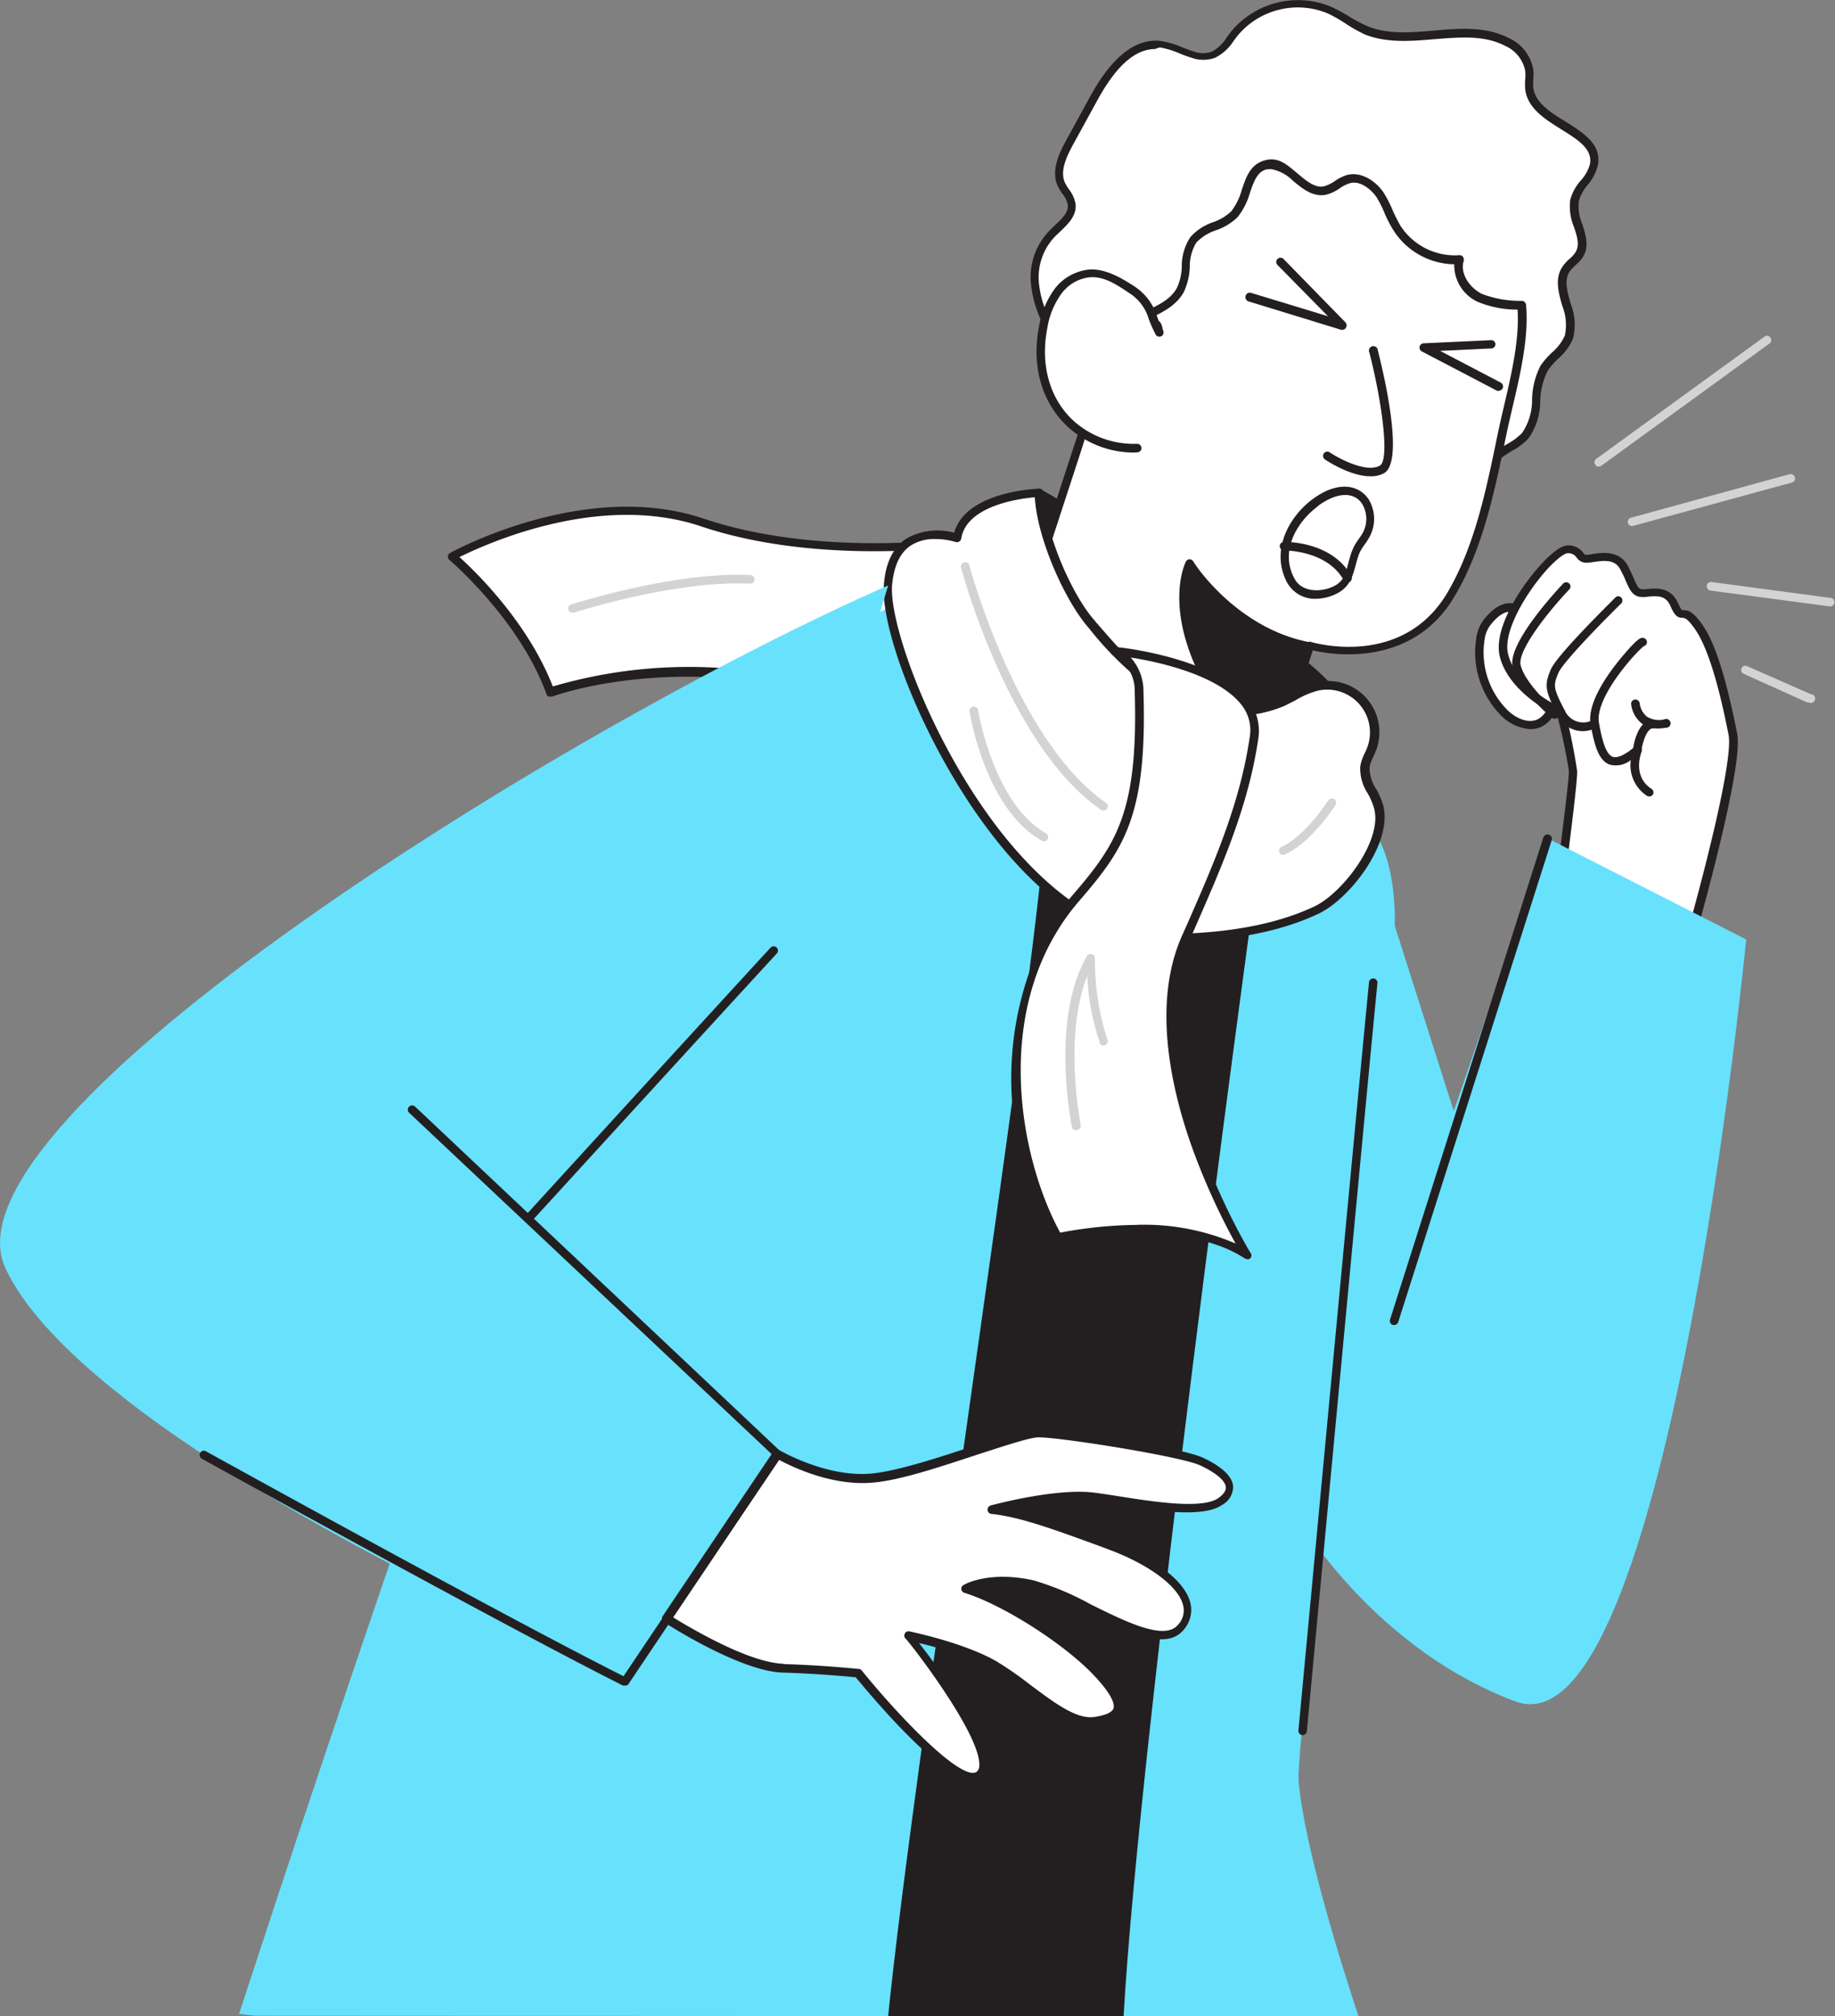 <svg id="Ebene_1" data-name="Ebene 1" xmlns="http://www.w3.org/2000/svg" viewBox="0 0 217.99 239.36"><rect x="0" y="0" width="217.99" height="239.36" fill="#808080" stroke="none"/><defs><style>.cls-1{fill:#fff;}.cls-2{fill:#231f20;}.cls-3{fill:#68e1fd;}.cls-4{fill:#d1d3d4;}</style></defs><g id="_446_coughing_flatline" data-name=" 446 coughing flatline"><path class="cls-1" d="M114,64.35S97.58,66.76,83.46,62,53.7,66.08,53.7,66.08s8.33,7,11.66,16.1c0,0,10.61-4.06,26.07-1.63a60.23,60.23,0,0,0,27.05-1.69Z" transform="translate(0 0)"/><path class="cls-2" d="M65.36,82.69a.34.34,0,0,1-.2,0,.46.46,0,0,1-.25-.31c-3.24-8.86-11.44-15.83-11.52-15.9a.49.49,0,0,1-.18-.43.51.51,0,0,1,.26-.4c.16-.08,16-8.85,30.17-4.06,13.84,4.64,30.16,2.33,30.32,2.3a.52.52,0,0,1,.56.36L119,78.76a.51.51,0,0,1-.32.63,61.64,61.64,0,0,1-27.3,1.72c-15.13-2.38-25.69,1.56-25.8,1.6A.5.5,0,0,1,65.36,82.69ZM54.58,66.14c1.92,1.73,8.12,7.73,11.09,15.36A57.6,57.6,0,0,1,91.51,80a61.36,61.36,0,0,0,26.34-1.52l-4.22-13.58c-2.71.33-17.56,1.89-30.36-2.41C71.15,58.42,57.65,64.63,54.58,66.14Z" transform="translate(0 0)"/><path class="cls-1" d="M176.56,74a4,4,0,0,0-.71,1.89,10.18,10.18,0,0,0,2.62,8.51c1.16,1.21,3,2.15,4.48,1.38a3.13,3.13,0,0,0,1.51-2.12,7.05,7.05,0,0,0,0-2.67C184,77.66,181.06,68.17,176.56,74Z" transform="translate(0 0)"/><path class="cls-2" d="M181.78,86.57a5.45,5.45,0,0,1-3.65-1.82,10.65,10.65,0,0,1-2.76-8.94,4.57,4.57,0,0,1,.8-2.11h0c1.26-1.66,2.55-2.33,3.83-2,3,.78,4.66,7.1,5,9.2a7.75,7.75,0,0,1,0,2.88,3.58,3.58,0,0,1-1.78,2.45A3,3,0,0,1,181.78,86.57Zm-2.4-13.94c-.74,0-1.55.57-2.4,1.68h0a3.65,3.65,0,0,0-.62,1.66,9.69,9.69,0,0,0,2.51,8.12c1,1.1,2.64,1.92,3.86,1.28A2.71,2.71,0,0,0,184,83.58a6.89,6.89,0,0,0,0-2.48c-.41-2.65-2-7.82-4.24-8.38A2.22,2.22,0,0,0,179.38,72.63ZM176.56,74Z" transform="translate(0 0)"/><path class="cls-1" d="M185.59,102.84s1.31-10,1.3-11.29q-.54-3.51-1.43-7s-5.65-2.47-6.75-6.77,5.78-12.59,7.51-12.62,1.3,1.33,2.51,1.1,3.26-.69,4.21,1,1,2.83,1.91,3.05,3.09-.87,4.06,1.38.88-.13,2.8,2.56S205,83,205.77,87.13,200,114,200,114Z" transform="translate(0 0)"/><path class="cls-2" d="M200.06,114.45a.5.5,0,0,1-.31-.1l-14.46-11.11a.49.49,0,0,1-.21-.46c.46-3.46,1.31-10.25,1.3-11.23A62.26,62.26,0,0,0,185,85c-1.11-.52-5.77-3-6.82-7-.84-3.28,2.46-8,3.49-9.31,1.37-1.8,3.38-3.91,4.52-3.93a2.11,2.11,0,0,1,1.88.86c.22.25.25.29.54.24h.14c1.23-.23,3.52-.67,4.61,1.28.32.6.55,1.14.75,1.57.33.78.5,1.15.83,1.23a3.14,3.14,0,0,0,.75,0c1-.11,2.8-.3,3.67,1.7.32.71.45.79.47.8H200c.55,0,1.13.18,2.18,1.65,2,2.75,3.33,8.75,4.19,13s-5.51,26.14-5.79,27.08a.51.51,0,0,1-.33.34Zm-13.93-11.83,13.65,10.47c2.31-8,6.19-22.79,5.56-25.88-.83-4.18-2.16-10-4.06-12.63-.85-1.2-1.19-1.22-1.4-1.23-.59,0-.94-.24-1.45-1.42s-1.43-1.22-2.64-1.09a3.44,3.44,0,0,1-1.11,0c-.82-.21-1.12-.92-1.52-1.81a11.82,11.82,0,0,0-.71-1.48c-.67-1.21-2-1-3.52-.77h-.15a1.41,1.41,0,0,1-1.49-.59,1.17,1.17,0,0,0-1.1-.5c-.37,0-1.83,1-3.73,3.53s-3.88,6.19-3.3,8.45c1,4.06,6.41,6.41,6.46,6.43a.47.47,0,0,1,.29.35,66.17,66.17,0,0,1,1.45,7.1C187.41,92.73,186.35,100.92,186.13,102.62Z" transform="translate(0 0)"/><path class="cls-2" d="M195.91,94.56a.65.65,0,0,1-.27-.08,4.35,4.35,0,0,1-1.91-4.24,2.82,2.82,0,0,1-2.5.54c-1.38-.49-1.84-2.44-2.27-4.75-.52-2.81,2.63-6.79,4-8.37,1.7-2,2-1.94,2.2-1.93a.51.51,0,0,1,.49.53h0a.49.49,0,0,1-.35.45c-.83.56-5.9,6.09-5.35,9.14.35,1.85.76,3.67,1.63,4,.56.2,1.47-.22,2.64-1.21a.5.5,0,0,1,.63,0,.53.53,0,0,1,.17.6c-.05.11-1.15,2.91,1.17,4.42a.51.51,0,0,1,.16.69h0A.53.53,0,0,1,195.91,94.56Z" transform="translate(0 0)"/><path class="cls-1" d="M194.32,83.56s.25,2.94,3.55,2.34" transform="translate(0 0)"/><path class="cls-2" d="M197,86.49a3.21,3.21,0,0,1-2-.62,3.48,3.48,0,0,1-1.23-2.27.51.51,0,0,1,.46-.55.52.52,0,0,1,.56.46,2.4,2.4,0,0,0,.84,1.56,2.65,2.65,0,0,0,2.11.33.52.52,0,1,1,.18,1A6.54,6.54,0,0,1,197,86.49Z" transform="translate(0 0)"/><path class="cls-2" d="M194.55,89.55h-.07A.5.5,0,0,1,194,89v0c0-.35.52-3.53,2.36-3.55h0a.51.51,0,0,1,.51.5.53.53,0,0,1-.51.52c-.69,0-1.23,1.6-1.37,2.68A.5.5,0,0,1,194.55,89.55Z" transform="translate(0 0)"/><path class="cls-2" d="M188.05,86.81a3.31,3.31,0,0,1-3.05-2c-1.4-2.71-1.6-3.41-.77-5.33.76-1.75,7-7.85,7.67-8.54a.48.48,0,0,1,.69,0l0,0a.5.5,0,0,1,0,.71h0c-1.87,1.83-6.87,6.89-7.45,8.23-.66,1.52-.61,1.86.74,4.46a2.4,2.4,0,0,0,3.16,1.23l.16-.08a.51.51,0,0,1,.68.24.49.49,0,0,1-.23.67h0A3.68,3.68,0,0,1,188.05,86.81Z" transform="translate(0 0)"/><path class="cls-2" d="M184.68,85.34a.5.5,0,0,1-.33-.12l.33-.39-.33.39c-.4-.35-4-3.4-4.65-6-.71-2.79,5.33-9.22,6-9.94a.51.51,0,0,1,.72,0h0a.5.5,0,0,1,0,.71h0c-2.46,2.58-6.21,7.29-5.77,9,.47,1.87,2.93,4.33,4.31,5.49a.51.51,0,0,1-.11.85A.43.43,0,0,1,184.68,85.34Z" transform="translate(0 0)"/><polygon class="cls-2" points="143.65 239.36 158.23 95.34 116.73 90.35 90.19 239.36 143.65 239.36"/><path class="cls-3" d="M105.51,239.36c2.9-29.09,17.42-122.47,18.52-140,1.3-20.81-8.43-31-8.43-31S90.22,72,74.07,110.11s-45.67,129-45.67,129l1.93.21Z" transform="translate(0 0)"/><path class="cls-3" d="M133.48,239.36h27.9c-1.93-5.8-6.35-19.8-7.1-27.73-.57-6.51,11.88-90.47,11.41-103.41s-7.51-12.88-7.51-12.88l-13.38,9.84,3.84,3.72S135.33,206.21,133.48,239.36Z" transform="translate(0 0)"/><path class="cls-3" d="M162.85,101l9.85,30.91,11.16-32.37,23.58,12S198,208.77,180,202s-27-23.59-27-23.59Z" transform="translate(0 0)"/><path class="cls-1" d="M93.05,198.09c4.91.14,8.92.58,8.92.58s11.57,14.28,14.39,12-7.66-15.81-8.44-16.5c0,0,6.3,1.28,10.15,3.46s8.45,7.22,12,6.71,3.73-2.16.31-5.8-10.84-8.5-15.67-10c0,0,2.72-1.65,8-.5s14.76,8.56,17.65,5.07-2.39-7.55-8.61-9.82-10.31-3.8-13.89-4.17c0,0,7.72-2.11,12.18-1.51s12.44,2.34,15,.55.22-3.61-2.22-4.75-17-3.38-19.41-3.38-13.7,4.7-19.42,5.36-11.61-2.79-11.61-2.79L79.21,192.2S88.16,197.93,93.05,198.09Z" transform="translate(0 0)"/><path class="cls-2" d="M115.66,211.41c-3.74,0-11.91-9.75-14-12.27-.88-.09-4.49-.43-8.68-.56h0c-5-.14-13.73-5.72-14.11-6a.57.57,0,0,1-.22-.33.47.47,0,0,1,.08-.38l13.15-19.55a.5.5,0,0,1,.68-.16s5.79,3.41,11.25,2.76c3.11-.36,7.86-1.92,12-3.29,3.5-1.16,6.27-2,7.44-2h0c2.51,0,17.06,2.22,19.63,3.43,2.29,1.07,3.51,2.22,3.61,3.41a2.48,2.48,0,0,1-1.32,2.21c-2.27,1.59-8.12.67-12.72-.06-.95-.15-1.84-.3-2.62-.4-2.8-.37-7,.35-9.57.92a92.48,92.48,0,0,1,11.08,3.62l.42.15c4.06,1.51,8.81,4.22,9.63,7.32a3.57,3.57,0,0,1-.81,3.31c-2.13,2.54-6.93.14-11.57-2.17a32.93,32.93,0,0,0-6.57-2.77,13.08,13.08,0,0,0-6.4,0,47,47,0,0,1,14.57,9.65c2.12,2.25,2.89,3.78,2.49,4.92s-2,1.57-3.1,1.73c-2.59.37-5.55-1.88-8.42-4.06a39.52,39.52,0,0,0-3.87-2.71,37.41,37.41,0,0,0-8.53-3.05c2.44,3.05,8.12,11.06,8.06,14.53a1.89,1.89,0,0,1-.67,1.54A1.5,1.5,0,0,1,115.66,211.41ZM93.05,197.57c4.86.14,8.92.58,9,.58a.45.45,0,0,1,.33.19c4.67,5.77,12,13.29,13.67,12a1,1,0,0,0,.29-.78c.09-3.75-8.12-14.38-8.75-15a.5.5,0,0,1-.11-.6.49.49,0,0,1,.55-.27c.26.05,6.43,1.33,10.29,3.52a40.4,40.4,0,0,1,4,2.77c2.7,2,5.5,4.2,7.67,3.87,1.34-.19,2.11-.55,2.28-1s-.08-1.57-2.27-3.89c-3.53-3.77-10.9-8.46-15.44-9.85a.5.5,0,0,1-.34-.63.52.52,0,0,1,.22-.28c.12-.08,3-1.75,8.34-.57a33.63,33.63,0,0,1,6.81,2.86c4.06,2,8.73,4.35,10.34,2.43a2.49,2.49,0,0,0,.6-2.4c-.59-2.24-4.13-4.84-9-6.62l-.41-.16c-6-2.19-9.91-3.63-13.35-4a.49.49,0,0,1-.45-.46.52.52,0,0,1,.37-.54c.32-.08,7.86-2.13,12.4-1.51.79.1,1.69.24,2.65.39,4.24.67,10.05,1.6,12,.24.61-.44.92-.88.88-1.3-.06-.76-1.17-1.71-3.05-2.58-2.28-1.07-16.56-3.33-19.19-3.33h0c-1,0-4,1-7.11,2-4.23,1.39-9,3-12.23,3.34-5,.59-10-1.87-11.48-2.66L79.93,192c1.84,1.14,9,5.42,13.14,5.53Z" transform="translate(0 0)"/><path class="cls-2" d="M123.42,58.52S157,77.67,159,83.28c1.58,4.58-28.7-1.94-34-5.69S123.42,58.52,123.42,58.52Z" transform="translate(0 0)"/><path class="cls-2" d="M155.09,85.36c-8.43,0-26.6-4.64-30.45-7.36-5.49-3.91-1.89-19-1.74-19.6a.5.5,0,0,1,.6-.37.35.35,0,0,1,.14.06c1.39.78,33.76,19.28,35.73,25a1.28,1.28,0,0,1-.46,1.54A7.22,7.22,0,0,1,155.09,85.36ZM123.78,59.3c-.63,2.94-2.86,14.79,1.48,17.88,5.76,4.06,30.57,8.54,33.09,6.66a.3.3,0,0,0,.12-.39h0C157,79.08,133.47,64.87,123.78,59.3Z" transform="translate(0 0)"/><path class="cls-1" d="M141.62,6.57a3.61,3.61,0,0,0,2.55,0c1.07-.47,1.69-1.58,2.41-2.49a9.81,9.81,0,0,1,11.24-2.83c1.56.68,2.92,1.75,4.51,2.38,5.22,2,11.61-1.23,16.61,1.33a4.71,4.71,0,0,1,2.69,3.4c.08.72-.08,1.45,0,2.17.54,4.17,8.49,5,7.66,9.06-.31,1.59-2,2.63-2.33,4.21-.47,2.16,1.71,4.55.56,6.44-.39.64-1.08,1-1.51,1.64-1.63,2.27,1.2,5.49.29,8.12-.52,1.5-2.1,2.36-2.94,3.71-1.49,2.38-.44,5.87-2.29,8-.82,1-2.08,1.42-3,2.22-2.12,1.71-2.7,4.67-4.15,7-5.41,8.64-30.09-4.17-36.07-8s-20.3-17.36-12.87-25.16c1-1,2.51-2,2.34-3.5-.1-.93-.89-1.62-1.26-2.48-.67-1.57.17-3.35,1-4.85l2.85-5.19c1.73-3.18,4.35-6.86,8-6.41A24,24,0,0,1,141.62,6.57Z" transform="translate(0 0)"/><path class="cls-2" d="M167.05,64.37c-10,0-25.74-8.62-29.44-11-4.33-2.77-14.15-11.48-15.09-19.29a7.9,7.9,0,0,1,2.13-6.67c.21-.23.45-.45.69-.68.83-.78,1.61-1.52,1.51-2.41a3,3,0,0,0-.63-1.3,6.5,6.5,0,0,1-.6-1c-.82-1.93.37-4.12,1-5.29l2.84-5.19c1-1.79,4-7.24,8.48-6.67a10.93,10.93,0,0,1,2.52.75c.45.18.91.36,1.35.49h0a3.09,3.09,0,0,0,2.2,0,4.86,4.86,0,0,0,1.76-1.73l.46-.61a10.31,10.31,0,0,1,11.83-3,23,23,0,0,1,2.19,1.17,16.25,16.25,0,0,0,2.3,1.21c2.4.95,5.15.71,7.8.48,3-.26,6.09-.53,8.87.88a5.05,5.05,0,0,1,2.93,3.78,5.53,5.53,0,0,1,0,1.15,5.68,5.68,0,0,0,0,1c.23,1.74,2,2.89,3.84,4,2.13,1.34,4.33,2.72,3.82,5.22A5.62,5.62,0,0,1,188.56,22a5.24,5.24,0,0,0-1,1.89,5.4,5.4,0,0,0,.41,2.72c.41,1.3.84,2.64.09,3.88a4.56,4.56,0,0,1-.9,1,5.07,5.07,0,0,0-.64.67c-.74,1-.35,2.39.05,3.84a6.92,6.92,0,0,1,.31,4.17,6.47,6.47,0,0,1-1.75,2.39A9,9,0,0,0,183.87,44a8.51,8.51,0,0,0-.9,3.6,7.65,7.65,0,0,1-1.42,4.48,7.48,7.48,0,0,1-2,1.49,13.17,13.17,0,0,0-1.2.8,10.75,10.75,0,0,0-2.69,4.17,20.42,20.42,0,0,1-1.36,2.68,6.57,6.57,0,0,1-4.4,2.92A13.49,13.49,0,0,1,167.05,64.37ZM137.24,5.82c-2.39,0-4.66,2-6.93,6.18l-2.84,5.18c-.77,1.42-1.54,3.05-1,4.42a5.67,5.67,0,0,0,.5.86,3.94,3.94,0,0,1,.8,1.75c.16,1.4-.9,2.39-1.82,3.28-.22.21-.45.41-.65.62A7,7,0,0,0,123.47,34c.85,7,10,15.53,14.64,18.54C143.57,56,161.2,65,169.73,63.09a5.64,5.64,0,0,0,3.78-2.43,24.52,24.52,0,0,0,1.29-2.56,11.5,11.5,0,0,1,3-4.55,12.39,12.39,0,0,1,1.31-.87,7.15,7.15,0,0,0,1.71-1.28A6.89,6.89,0,0,0,182,47.49a9.27,9.27,0,0,1,1-4.06,9.62,9.62,0,0,1,1.39-1.6,5.69,5.69,0,0,0,1.51-2,6.18,6.18,0,0,0-.33-3.58c-.45-1.6-.91-3.26.11-4.68a5.61,5.61,0,0,1,.77-.84,3.1,3.1,0,0,0,.71-.78c.52-.84.2-1.87-.18-3a6.3,6.3,0,0,1-.44-3.24,5.79,5.79,0,0,1,1.26-2.29,4.78,4.78,0,0,0,1.07-1.9c.36-1.81-1.37-2.9-3.38-4.15s-4-2.52-4.3-4.73a8.28,8.28,0,0,1,0-1.22,5.79,5.79,0,0,0,0-1,4.12,4.12,0,0,0-2.44-3c-2.49-1.27-5.32-1-8.32-.77-2.78.24-5.65.48-8.27-.55A18.83,18.83,0,0,1,159.7,2.7a17.42,17.42,0,0,0-2-1.12A9.3,9.3,0,0,0,147,4.26l-.44.58a5.65,5.65,0,0,1-2.17,2,4.11,4.11,0,0,1-2.89,0h0c-.47-.14-.94-.32-1.43-.52a10.09,10.09,0,0,0-2.29-.69A3.7,3.7,0,0,0,137.24,5.82Z" transform="translate(0 0)"/><path class="cls-1" d="M155.6,76.73,149.51,95.8s-8.57,12.18-20.36,3.92S119.09,80.6,119.09,80.6L126.44,58c1.47-4.49,2.91-9,4.4-13.46A15.53,15.53,0,0,1,132.65,40c1.92-2.6,6-2.65,7.55-5.47,1-1.81.27-4.3,1.53-6s3.6-1.61,4.91-3c1.63-1.78,1.37-5.34,3.72-5.9,2.58-.62,4.39,3.57,7,3.1,1-.2,1.8-1.1,2.81-1.38,1.45-.37,2.92.63,3.75,1.86s1.25,2.7,2,4A8.21,8.21,0,0,0,173.39,31c-.57,1.78.74,3.73,2.43,4.54a13,13,0,0,0,4.94.88c.45,4.8-1.36,10.64-2.35,15.36-1.32,6.34-2.71,13.27-6,18.91C166.82,80.11,155.6,76.73,155.6,76.73Z" transform="translate(0 0)"/><path class="cls-2" d="M137.36,103.11a14.79,14.79,0,0,1-8.51-3c-11.9-8.4-10.28-19.51-10.26-19.62l8.88-27.19c1-3,1.94-6,2.93-9,.13-.34.23-.71.34-1.07a11.38,11.38,0,0,1,1.54-3.62,9.57,9.57,0,0,1,3.88-2.7c1.49-.7,2.9-1.37,3.65-2.72a6.29,6.29,0,0,0,.58-2.62,6.27,6.27,0,0,1,1-3.39,6.2,6.2,0,0,1,2.67-1.78,6.06,6.06,0,0,0,2.21-1.31,7.36,7.36,0,0,0,1.25-2.56c.52-1.52,1-3,2.72-3.49s2.78.65,4,1.64c1,.84,2,1.65,3,1.45a4.16,4.16,0,0,0,1.31-.62,5.4,5.4,0,0,1,1.46-.73c1.7-.45,3.38.71,4.3,2a13.64,13.64,0,0,1,1.13,2.18,18,18,0,0,0,.91,1.81,7.7,7.7,0,0,0,7,3.53.49.49,0,0,1,.54.44.53.53,0,0,1,0,.22c-.49,1.55.75,3.25,2.17,3.94a12.71,12.71,0,0,0,4.73.82.53.53,0,0,1,.5.47c.35,3.82-.7,8.32-1.64,12.29-.25,1.11-.51,2.19-.72,3.21l-.11.54c-1.27,6.09-2.7,13-6,18.53-5,8.57-14.62,7-16.89,6.45l-6,18.62a.24.24,0,0,1-.07.13c-.16.23-4.06,5.74-10.37,6.84A12.82,12.82,0,0,1,137.36,103.11Zm13.51-83a1.34,1.34,0,0,0-.4,0c-1.12.26-1.52,1.45-2,2.83A8,8,0,0,1,147,25.8a6.84,6.84,0,0,1-2.57,1.55,5.66,5.66,0,0,0-2.32,1.46,5.47,5.47,0,0,0-.77,2.87,7.61,7.61,0,0,1-.71,3c-.91,1.63-2.54,2.4-4.06,3.14a8.73,8.73,0,0,0-3.5,2.39,11,11,0,0,0-1.39,3.3c-.11.39-.22.75-.34,1.11-1,3-2,6-2.94,9l-8.86,27.12S118,91.27,129.39,99.28c4.71,3.31,9.43,3.69,14,1.13A18.83,18.83,0,0,0,149,95.54l6.09-19a.51.51,0,0,1,.63-.33c.45.13,10.92,3.14,16.24-5.87,3.18-5.42,4.54-11.93,5.85-18.27l.11-.53c.21-1,.46-2.12.73-3.25.87-3.73,1.87-7.94,1.63-11.53a12.33,12.33,0,0,1-4.68-.9,4.79,4.79,0,0,1-2.84-4.48,8.72,8.72,0,0,1-7.24-4.06,14.6,14.6,0,0,1-1-1.92,13.29,13.29,0,0,0-1-2c-.71-1-2-2-3.18-1.64a4.3,4.3,0,0,0-1.19.6,4.89,4.89,0,0,1-1.67.77c-1.53.27-2.73-.71-3.89-1.67A4.82,4.82,0,0,0,150.87,20.06ZM149.46,95.8Z" transform="translate(0 0)"/><path class="cls-1" d="M135.23,53.22a11.28,11.28,0,0,1-8-3c-3.14-2.93-4-7.2-3.21-11.32a10.19,10.19,0,0,1,1.68-4.2,5.36,5.36,0,0,1,3.82-2.23c1.83-.1,3.49.95,5,2,2.27,1.51,2.13,2.89,3.27,5.07-.13-.2-.18-.74-.31-.94" transform="translate(0 0)"/><path class="cls-2" d="M134.78,53.73a11.64,11.64,0,0,1-8-3.12c-3-2.83-4.26-7.11-3.36-11.78a10.57,10.57,0,0,1,1.78-4.41A5.87,5.87,0,0,1,129.43,32c2-.12,4,1.14,5.33,2a6.56,6.56,0,0,1,2.7,3.59c.07.18.13.36.21.53a.5.5,0,0,1,.19.19,2,2,0,0,1,.23.61,1.27,1.27,0,0,0,.08.31h0a.52.52,0,0,1-.19.68.52.52,0,0,1-.68-.16.51.51,0,0,1-.07-.15,15.88,15.88,0,0,1-.75-1.68,5.44,5.44,0,0,0-2.32-3.12c-1.62-1.08-3-2-4.7-1.88A4.83,4.83,0,0,0,126,35a9.5,9.5,0,0,0-1.59,4c-.84,4.3.28,8.26,3,10.85a10.69,10.69,0,0,0,7.66,2.84.53.53,0,0,1,.53.48.5.5,0,0,1-.48.53h0Z" transform="translate(0 0)"/><path class="cls-2" d="M153,84.68S146.16,87,142.6,79.15s-1.27-12.27-1.27-12.27,5.07,8.19,14.27,9.85Z" transform="translate(0 0)"/><path class="cls-2" d="M150.78,85.48c-2.47,0-6.29-1-8.64-6.09-3.62-7.93-1.36-12.52-1.26-12.72a.5.5,0,0,1,.43-.27.52.52,0,0,1,.44.24c0,.09,5.08,8,13.94,9.63a.48.48,0,0,1,.34.23.51.51,0,0,1,0,.42l-2.55,8a.5.5,0,0,1-.33.33A9,9,0,0,1,150.78,85.48Zm2.26-.8ZM141.47,68c-.43,1.63-.93,5.43,1.59,11,3,6.56,8.37,5.63,9.58,5.32l2.3-7.15c-7.33-1.55-11.88-7-13.47-9.13Z" transform="translate(0 0)"/><path class="cls-1" d="M163.17,41.78s3.26,12.79,1,14-6.46-1.61-6.46-1.61" transform="translate(0 0)"/><path class="cls-2" d="M162.8,56.55c-2.41,0-5.25-1.89-5.4-2a.52.52,0,0,1-.14-.71.51.51,0,0,1,.71-.13h0c1.1.73,4.3,2.46,5.94,1.58,1.19-.63.29-7.46-1.23-13.42a.53.53,0,1,1,1-.26c.78,3.05,3.16,13.28.72,14.58A3.26,3.26,0,0,1,162.8,56.55Z" transform="translate(0 0)"/><polyline class="cls-1" points="148.45 35.29 159.48 38.65 152.13 31.13"/><path class="cls-2" d="M159.48,39.16h-.15l-11-3.37a.53.53,0,0,1-.36-.66.52.52,0,0,1,.65-.36l9.14,2.78-6-6.09a.5.5,0,0,1,0-.71h0a.51.51,0,0,1,.72,0h0l7.35,7.52a.52.52,0,0,1,.07.62A.49.49,0,0,1,159.48,39.16Z" transform="translate(0 0)"/><polyline class="cls-1" points="177.13 40.89 169.12 41.27 177.98 45.91"/><path class="cls-2" d="M178,46.42a.55.55,0,0,1-.24-.07l-8.86-4.63a.52.52,0,0,1-.21-.69.51.51,0,0,1,.42-.27l8-.37a.49.49,0,0,1,.54.45v0a.5.5,0,0,1-.48.53h0l-6.09.29,7.19,3.76a.52.52,0,0,1,.24.68.52.52,0,0,1-.47.29Z" transform="translate(0 0)"/><path class="cls-1" d="M156.26,59.71c-2.87,2.1-4.76,5.9-2.93,9.26.88,1.62,2.95,1.9,4.56,1.38,2.59-.82,2.36-2.57,3.15-4.72a11.86,11.86,0,0,1,1.15-1.9,4,4,0,0,0,0-4.16c-1.08-1.58-3-1.47-4.49-.73A8.75,8.75,0,0,0,156.26,59.71Z" transform="translate(0 0)"/><path class="cls-2" d="M156.4,71.09a3.77,3.77,0,0,1-3.49-1.91c-2-3.76.15-7.77,3-9.9h0a9.52,9.52,0,0,1,1.52-.93c2.11-1,4.06-.66,5.14.9a4.49,4.49,0,0,1,0,4.71,6.71,6.71,0,0,1-.47.71,5.31,5.31,0,0,0-.65,1.1,13.44,13.44,0,0,0-.41,1.37c-.42,1.51-.8,2.94-3.05,3.67A5.63,5.63,0,0,1,156.4,71.09Zm.18-11C154,62,152,65.5,153.8,68.73c.76,1.41,2.59,1.58,4,1.13,1.72-.55,2-1.5,2.37-3,.13-.46.26-1,.45-1.46a5.68,5.68,0,0,1,.75-1.34c.14-.22.3-.42.43-.64a3.47,3.47,0,0,0,0-3.62c-1.15-1.69-3.24-.86-3.86-.56a8.19,8.19,0,0,0-1.36.82Z" transform="translate(0 0)"/><path class="cls-1" d="M137.05,81.36c-2.8-1.89-5-4.43-7.44-7.27-2.88-3.35-6.09-10.89-6.19-15.59,0,0-8.9.28-9.73,5.36,0,0-7.65-2.58-8.22,5.63s14.11,42.31,33.3,41.93c5.9-.12,12.18-.79,17.6-3.34,3.51-1.67,8.43-8,7.42-12.18-.41-1.67-1.87-3.05-1.65-4.79a9.34,9.34,0,0,1,.79-2.1,5.59,5.59,0,0,0-3.17-7.23,5.67,5.67,0,0,0-3.26-.25,21.76,21.76,0,0,0-4.06,1.83,14.66,14.66,0,0,1-9.86.55A18.3,18.3,0,0,1,137.05,81.36Z" transform="translate(0 0)"/><path class="cls-2" d="M138.44,112c-5.79,0-11.58-3-17.19-8.9C111.34,92.64,104.53,75.49,105,69.48c.18-2.62,1.08-4.48,2.66-5.53a7.49,7.49,0,0,1,5.69-.7c1.38-4.91,9.74-5.22,10.1-5.23a.48.48,0,0,1,.52.45v0c.12,4.77,3.36,12.18,6.09,15.23l.08.1c2.44,2.82,4.54,5.26,7.26,7.11h0a18.11,18.11,0,0,0,5.39,2.44,14.14,14.14,0,0,0,9.51-.52c.42-.2.84-.42,1.26-.65A11.49,11.49,0,0,1,156.46,81a6.08,6.08,0,0,1,7,8.12c-.09.23-.19.45-.29.68a4.43,4.43,0,0,0-.47,1.29,4.65,4.65,0,0,0,.79,2.6,9,9,0,0,1,.85,2c1.08,4.45-3.95,11-7.7,12.79-6,2.84-13,3.3-17.8,3.39ZM111.11,64a5.15,5.15,0,0,0-2.93.78c-1.3.87-2,2.46-2.21,4.75-.36,5.21,6,22.27,16,32.8,5.52,5.81,11.17,8.72,16.78,8.58,4.68-.09,11.58-.54,17.39-3.29,3.36-1.59,8.12-7.83,7.1-11.63a8.12,8.12,0,0,0-.75-1.77,5.41,5.41,0,0,1-.9-3.22,5.64,5.64,0,0,1,.54-1.59c.09-.2.19-.41.27-.61a5.08,5.08,0,0,0-5.84-6.8,10.26,10.26,0,0,0-2.64,1.13c-.43.23-.87.45-1.32.67a15.07,15.07,0,0,1-10.15.57,19.25,19.25,0,0,1-5.69-2.58h0a38.87,38.87,0,0,1-7.45-7.27l-.08-.09c-2.72-3.16-6-10.4-6.3-15.39-1.83.15-8.12,1-8.74,4.91a.51.51,0,0,1-.25.35.52.52,0,0,1-.42.05A8.29,8.29,0,0,0,111.11,64Z" transform="translate(0 0)"/><path class="cls-1" d="M132.4,77.3a5.25,5.25,0,0,1,2.87,4.79c.44,14.69-2.36,18.52-7.52,24.51-6.46,7.49-11.17,24.22-2.14,40.27,0,0,14.45-3.05,22.5,2.13,0,0-13.9-22.58-7.31-37.55,3.58-8.12,6.92-15.44,8.12-23.89S132.4,77.3,132.4,77.3Z" transform="translate(0 0)"/><path class="cls-2" d="M148.14,149.48a.54.54,0,0,1-.28-.08c-7.77-5.08-22-2.09-22.11-2a.51.51,0,0,1-.55-.26,38.55,38.55,0,0,1-4.8-23.65c.81-6.71,3.36-13,7-17.19,5.16-6,7.84-9.78,7.4-24.16a4.7,4.7,0,0,0-2.55-4.34.52.52,0,0,1-.29-.6.49.49,0,0,1,.54-.38c.47,0,11.82,1.25,15.74,6.25a5.86,5.86,0,0,1,1.25,4.56c-1.18,8.12-4.34,15.23-7.68,22.87l-.5,1.16c-6.41,14.57,7.1,36.88,7.26,37.11a.46.46,0,0,1-.42.74Zm-13.09-4.06a27.45,27.45,0,0,1,11.73,2.22A80.25,80.25,0,0,1,141.53,136c-2.45-6.94-4.63-16.88-1.16-24.79l.51-1.14c3.31-7.53,6.43-14.63,7.59-22.61a4.8,4.8,0,0,0-1-3.79c-2.73-3.5-9.75-5.08-13.14-5.6a6,6,0,0,1,1.51,4.06c.45,14.75-2.31,18.67-7.65,24.85-10.62,12.33-7.1,30.52-2.24,39.37a50.29,50.29,0,0,1,9.08-.92Z" transform="translate(0 0)"/><path class="cls-3" d="M105.51,69.51C67.11,86.34-7.59,132.69.63,150.54s54,39.27,54,39.27l25.56-36.54Z" transform="translate(0 0)"/><path class="cls-2" d="M74.19,200.12H74c-14.52-7.3-49.67-26.72-50-26.92a.51.51,0,0,1,.39-.94.27.27,0,0,1,.1.06c.35.19,34.84,19.28,49.58,26.69l17.67-26.3L48.6,132.11a.5.5,0,0,1,0-.72.52.52,0,0,1,.72,0L92.7,172.3a.53.53,0,0,1,.08.66L74.62,200A.54.54,0,0,1,74.19,200.12Z" transform="translate(0 0)"/><path class="cls-2" d="M62.73,145.18a.42.42,0,0,1-.33-.13.5.5,0,0,1,0-.71h0c.19-.21,19.28-21.11,29.14-31.83a.51.51,0,0,1,.79.64s0,0,0,0C82.42,123.91,63.34,144.81,63.15,145A.51.51,0,0,1,62.73,145.18Z" transform="translate(0 0)"/><path class="cls-2" d="M160.09,69.18a.5.5,0,0,1-.44-.25c-2-3.66-7.11-3.56-7.11-3.58a.5.5,0,0,1-.51-.5.51.51,0,0,1,.51-.51c.23,0,5.67-.1,8,4.06a.55.55,0,0,1-.46.78Z" transform="translate(0 0)"/><path class="cls-4" d="M131.08,96.23a.4.4,0,0,1-.28-.08c-10.87-7.49-16.42-28-16.66-28.85a.53.53,0,0,1,1-.26c0,.21,5.69,21,16.24,28.27a.51.51,0,0,1,.14.7h0A.52.52,0,0,1,131.08,96.23Z" transform="translate(0 0)"/><path class="cls-4" d="M152.45,101.51a.53.53,0,0,1-.47-.3.51.51,0,0,1,.25-.66h0c2.8-1.25,5.52-5.45,5.55-5.49a.52.52,0,0,1,.69-.19.51.51,0,0,1,.19.7l0,0c-.11.18-2.91,4.49-6,5.86A.45.45,0,0,1,152.45,101.51Z" transform="translate(0 0)"/><path class="cls-4" d="M127.84,134.2a.51.51,0,0,1-.5-.4c-.1-.52-2.54-12.76,1.78-20.3a.51.51,0,0,1,.71-.16.51.51,0,0,1,.24.42,31.1,31.1,0,0,0,1.46,9.62.51.51,0,0,1-.21.69.5.5,0,0,1-.68-.21.35.35,0,0,1,0-.13,28.52,28.52,0,0,1-1.48-7.87c-2.86,7.24-.8,17.58-.78,17.69a.5.5,0,0,1-.37.6h0Z" transform="translate(0 0)"/><path class="cls-4" d="M124,99.89a.44.44,0,0,1-.25-.08c-6.67-3.78-8.5-14.87-8.57-15.33a.52.52,0,0,1,.43-.59.51.51,0,0,1,.59.43c0,.11,1.81,11.07,8.06,14.62a.51.51,0,0,1,.2.69A.54.54,0,0,1,124,99.89Z" transform="translate(0 0)"/><path class="cls-4" d="M68,72.74a.47.47,0,0,1-.47-.34.48.48,0,0,1,.3-.63h0c.11,0,12.1-3.93,21.32-3.5a.51.51,0,0,1,.48.54.48.48,0,0,1-.47.48h-.06c-9-.4-20.81,3.41-20.92,3.45Z" transform="translate(0 0)"/><path class="cls-2" d="M154.7,206h0a.5.5,0,0,1-.45-.55c.07-.78,7.28-77.7,8.39-88.91a.51.51,0,0,1,1,.1c-1.11,11.17-8.32,88.13-8.39,88.9A.51.51,0,0,1,154.7,206Z" transform="translate(0 0)"/><path class="cls-2" d="M165.6,157.31h-.15a.5.5,0,0,1-.32-.64l18.21-57.23a.5.5,0,1,1,1,.3L166.09,157A.5.5,0,0,1,165.6,157.31Z" transform="translate(0 0)"/><path class="cls-4" d="M189.92,55.4a.47.47,0,0,1-.4-.22.48.48,0,0,1,.09-.69l0,0,20-14.52a.5.5,0,0,1,.71.11.51.51,0,0,1-.12.71l-20,14.53A.54.54,0,0,1,189.92,55.4Z" transform="translate(0 0)"/><path class="cls-4" d="M193.88,62.46a.48.48,0,0,1-.48-.37.49.49,0,0,1,.34-.62h0l18.86-5.17a.54.54,0,0,1,.63.37.51.51,0,0,1-.36.62L194,62.44Z" transform="translate(0 0)"/><path class="cls-4" d="M217.48,72h-.07L203.2,70.12a.52.52,0,0,1-.44-.58.51.51,0,0,1,.57-.44L217.54,71a.51.51,0,0,1-.06,1Z" transform="translate(0 0)"/><path class="cls-4" d="M214.88,83.39a.38.38,0,0,1-.21,0L207.14,80a.5.5,0,0,1-.25-.66h0a.49.49,0,0,1,.66-.25l7.57,3.33a.52.52,0,1,1-.21,1Z" transform="translate(0 0)"/></g></svg>
